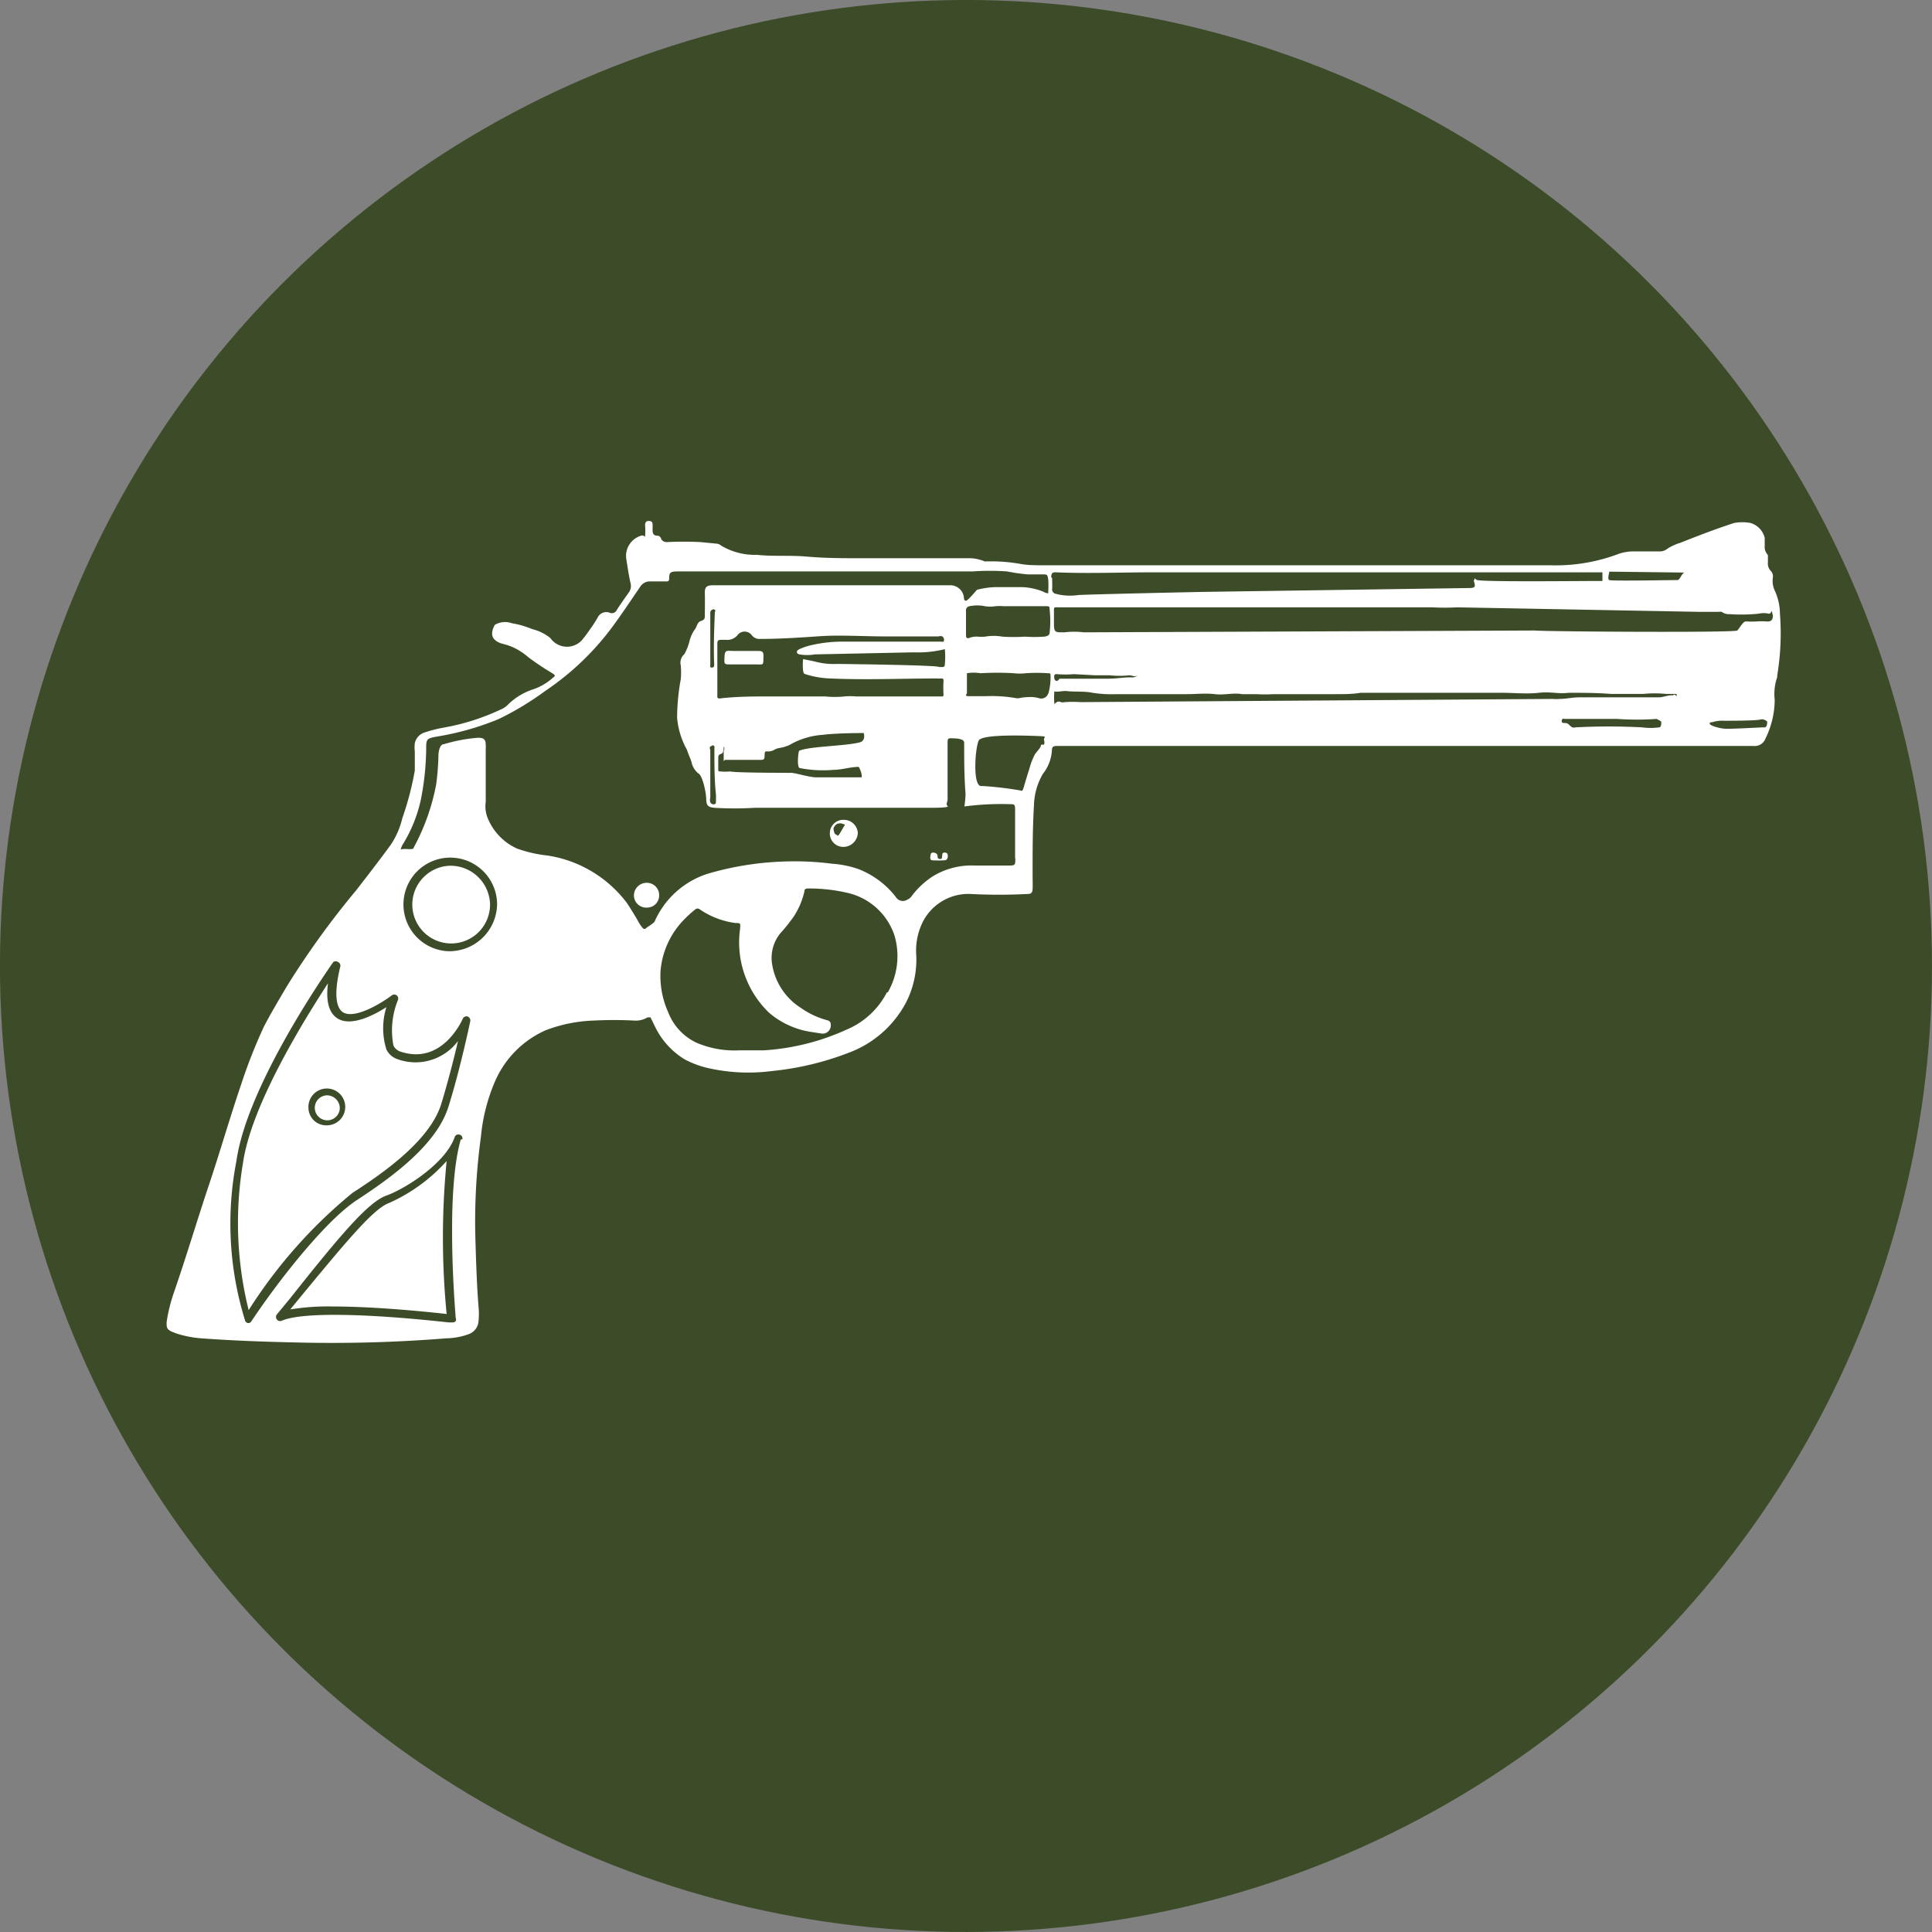<svg id="Calque_1" data-name="Calque 1" xmlns="http://www.w3.org/2000/svg" viewBox="0 0 85 85"><rect x="0" y="0" width="85" height="85" fill="#808080" stroke="none"/><defs><style>.cls-1{fill:#3d4c28;}.cls-2{fill:#fff;}</style></defs><circle class="cls-1" cx="42.5" cy="42.5" r="42.5" transform="translate(-13.03 65.5) rotate(-67.5)"/><path class="cls-2" d="M78.31,27a2.48,2.48,0,0,0-.22-1A1,1,0,0,1,78,25.4a.34.34,0,0,0-.1-.29.46.46,0,0,1-.12-.35c0-.12,0-.26,0-.34a.53.53,0,0,1-.14-.41c0-.12,0-.23,0-.35a.91.91,0,0,0-.62-.65,2,2,0,0,0-.73,0c-.8.26-1.58.56-2.36.87a2.27,2.27,0,0,0-.57.26.52.52,0,0,1-.36.12c-.37,0-.74,0-1.11,0a2,2,0,0,0-.68.11,7.81,7.81,0,0,1-3,.5c-3,0-6,0-8.94,0-.74,0-1.47,0-2.2,0H48.13c-.73,0-1.45,0-2.18,0-.34,0-.69,0-1-.05a7.32,7.32,0,0,0-1.55-.12l-.08,0a1.76,1.76,0,0,0-.75-.14l-2.15,0c-.82,0-1.64,0-2.47,0s-1.62,0-2.42-.07-1.49,0-2.23-.08A2.88,2.88,0,0,1,31.72,24a.33.33,0,0,0-.18-.08l-.72-.07a14.58,14.58,0,0,0-1.48,0,.28.28,0,0,1-.25-.13c0-.06-.08-.15-.15-.15-.24,0-.23-.16-.23-.32a1.13,1.13,0,0,0,0-.18c0-.11-.06-.15-.17-.15s-.15.06-.16.17a3.32,3.32,0,0,1,0,.53.16.16,0,0,0-.18-.05.93.93,0,0,0-.65,1c.06.36.11.73.19,1.08a.49.49,0,0,1-.1.45c-.17.24-.34.48-.5.73a.24.24,0,0,1-.31.13.42.42,0,0,0-.54.22,5.8,5.8,0,0,1-.34.52c-.09.13-.18.26-.28.38a.89.89,0,0,1-1.45,0,1.33,1.33,0,0,0-.19-.14,2,2,0,0,0-.61-.26,4,4,0,0,0-.9-.26.89.89,0,0,0-.75.07c-.2.37-.17.65.26.81l.18.05a2.45,2.45,0,0,1,.45.17,2.92,2.92,0,0,1,.59.4,12,12,0,0,0,1.05.7c.15.1.14.11,0,.22a2.48,2.48,0,0,1-.88.5,2.81,2.81,0,0,0-1.08.67.93.93,0,0,1-.32.21,9.9,9.9,0,0,1-2.49.79,5.93,5.93,0,0,0-.83.21.63.63,0,0,0-.45.48,1.47,1.47,0,0,0,0,.36c0,.28,0,.56,0,.84A13.35,13.35,0,0,1,17.7,36a3.59,3.59,0,0,1-.51,1.17c-.49.67-1,1.33-1.52,2a37.38,37.38,0,0,0-3.06,4.24c-.34.58-.69,1.16-1,1.76a23,23,0,0,0-1,2.54c-.5,1.47-.94,3-1.42,4.43s-1,3.17-1.55,4.76a7.13,7.13,0,0,0-.31,1.27c0,.23,0,.3.21.41l.2.08a4.65,4.65,0,0,0,1.11.22c1.35.1,2.71.15,4.07.18a62.83,62.83,0,0,0,6.72-.18,3,3,0,0,0,1-.19.65.65,0,0,0,.41-.53,3.35,3.35,0,0,0,0-.71c-.08-1.05-.11-2.1-.14-3.14A27.64,27.64,0,0,1,21.16,50a8,8,0,0,1,.63-2.45A4.35,4.35,0,0,1,24,45.33a6.52,6.52,0,0,1,2.13-.43,17.22,17.22,0,0,1,1.76,0,1,1,0,0,0,.6-.14c.06,0,.1,0,.13,0l.18.37a3.45,3.45,0,0,0,1.31,1.47,4.16,4.16,0,0,0,1.18.42,8,8,0,0,0,2.68.1,12.87,12.87,0,0,0,3.36-.8,4.7,4.7,0,0,0,2.55-2.25A4.14,4.14,0,0,0,40.31,42a2.84,2.84,0,0,1,.26-1.38,2.25,2.25,0,0,1,2.11-1.29,24.1,24.1,0,0,0,2.55,0c.13,0,.19-.06.2-.2s0-.46,0-.7c0-1,0-2,.06-3a2.9,2.9,0,0,1,.39-1.38A1.83,1.83,0,0,0,46.28,33c0-.14.07-.18.2-.18h3.45c2.91,0,5.82,0,8.72,0s5.51,0,8.26,0c3.42,0,6.83,0,10.25,0a.5.5,0,0,0,.51-.32,3.91,3.91,0,0,0,.41-1.71,2.26,2.26,0,0,1,.11-1s0,0,0-.07A11.27,11.27,0,0,0,78.31,27Zm-35.81.3c0-.14,0-.29,0-.43a.18.18,0,0,1,.16-.2,1.68,1.68,0,0,1,.67,0,1.49,1.49,0,0,0,.47,0,2.09,2.09,0,0,1,.35,0h1.38c.16,0,.31,0,.47,0s.18,0,.18.16a4.48,4.48,0,0,1,0,1c0,.13-.13.17-.25.18a5.77,5.77,0,0,1-.83,0,7.7,7.7,0,0,1-1,0,2.16,2.16,0,0,0-.76,0,1.72,1.72,0,0,1-.32,0,.9.9,0,0,0-.36.05c-.11.05-.16,0-.16-.11v-.47ZM20.27,50.14c-.7,2.43-.22,7.79-.22,7.85a.15.15,0,0,1,0,.13.16.16,0,0,1-.13.06l-.19,0c-3.83-.42-6.51-.44-7.34-.07a.18.18,0,0,1-.21-.06.18.18,0,0,1,0-.22l.57-.69C15,54.3,16.21,52.88,17,52.6s2.58-1.39,3-2.56v0a.17.17,0,0,1,.22-.12.17.17,0,0,1,.12.21S20.28,50.12,20.27,50.14Zm-.54-1.45c-.52,1.66-2.43,3.06-4,4.09-1.31.84-3.34,3.36-4.67,5.35a.16.16,0,0,1-.14.08h0a.16.16,0,0,1-.14-.12,14.38,14.38,0,0,1-.38-7c.47-3.39,4.11-8.54,4.26-8.76a.18.18,0,0,1,.22,0,.17.17,0,0,1,.09.2c-.33,1.37-.12,1.84.11,2,.52.34,1.74-.42,2.16-.74a.18.18,0,0,1,.21,0,.18.18,0,0,1,.06.2A3.55,3.55,0,0,0,17.31,46a.52.52,0,0,0,.29.26c1.84.63,2.72-1.35,2.76-1.44a.18.18,0,0,1,.21-.1.19.19,0,0,1,.12.21S20.26,47,19.73,48.69Zm0-6.84a2.06,2.06,0,1,1,2.14-2.06A2.1,2.1,0,0,1,19.77,41.85Zm19.29,1.81a3.53,3.53,0,0,1-1.8,1.65,10.26,10.26,0,0,1-3.61.9l-1.07,0a4.26,4.26,0,0,1-1.91-.34,2.46,2.46,0,0,1-1.23-1.33,3.9,3.9,0,0,1-.34-1.81A3.66,3.66,0,0,1,30,40.56a5.12,5.12,0,0,1,.59-.55.15.15,0,0,1,.2,0,3.59,3.59,0,0,0,1.58.6c.21,0,.21,0,.19.26a4.29,4.29,0,0,0,1.27,3.68,3.66,3.66,0,0,0,1.79.84l.51.08a.36.36,0,0,0,.42-.4c0-.12-.08-.17-.18-.19a3.62,3.62,0,0,1-1.14-.54,2.79,2.79,0,0,1-1.25-1.86,1.72,1.72,0,0,1,.36-1.43,7.09,7.09,0,0,0,.59-.74,3.38,3.38,0,0,0,.46-1.09c0-.1.06-.13.15-.13a7.42,7.42,0,0,1,1.82.21,2.84,2.84,0,0,1,2,1.88A3.21,3.21,0,0,1,39.06,43.66Zm5.65-5.9c0,.32,0,.32-.34.32H42.88a3.27,3.27,0,0,0-1.85.48,3.68,3.68,0,0,0-.91.85.47.47,0,0,1-.2.17.36.36,0,0,1-.51-.12,3.86,3.86,0,0,0-1.63-1.22A4.41,4.41,0,0,0,36.6,38a12.68,12.68,0,0,0-2-.1,13.43,13.43,0,0,0-3.46.54,3.82,3.82,0,0,0-2.32,2.06c0,.09-.33.28-.38.32a.1.1,0,0,1-.17,0,1.51,1.51,0,0,1-.18-.26c-.09-.18-.48-.8-.53-.86a5.39,5.39,0,0,0-3.47-2.06,5.75,5.75,0,0,1-1.35-.31,2.51,2.51,0,0,1-1.3-1.38,1.38,1.38,0,0,1-.07-.67c0-.26,0-.53,0-.79,0-.51,0-1,0-1.54a1.08,1.08,0,0,0,0-.18c0-.26-.11-.32-.37-.31a7.34,7.34,0,0,0-1.47.28c-.18,0-.24.33-.24.49a11,11,0,0,1-.1,1.28,9.48,9.48,0,0,1-1,2.8c0,.1-.44,0-.56.07a.7.7,0,0,1,.11-.26,6.33,6.33,0,0,0,.77-1.91,12.09,12.09,0,0,0,.24-2.24c0-.43,0-.48.45-.56a12.32,12.32,0,0,0,2.73-.77A13.13,13.13,0,0,0,24,30.39a12,12,0,0,0,3-2.89c.4-.55.78-1.12,1.17-1.69a.49.49,0,0,1,.41-.23l.73,0c.08,0,.13,0,.13-.13,0-.27.06-.31.39-.31h5.62c1.34,0,2.68,0,4,0,1.12,0,2.24,0,3.35,0a10.73,10.73,0,0,1,1.5,0,8.86,8.86,0,0,0,.9.13h.66c.21,0,.23,0,.26.25a3.77,3.77,0,0,1,0,.47s0,.11,0,.11a.34.34,0,0,1-.2-.06,2.73,2.73,0,0,0-1-.21c-.36,0-.72,0-1.08,0a3.56,3.56,0,0,0-.86.12s-.4.48-.48.48-.08-.06-.09-.11a.6.6,0,0,0-.63-.57c-1.84,0-3.67,0-5.51,0-1.06,0-2.12,0-3.17,0l-1.73,0c-.29,0-.37.08-.36.37s0,.63,0,.95c0,.12,0,.2-.17.25s-.17.25-.27.37a1.52,1.52,0,0,0-.23.5,2.42,2.42,0,0,1-.23.59.49.49,0,0,0-.16.49,3.22,3.22,0,0,1,0,.62,9.58,9.58,0,0,0-.16,1.69A3.52,3.52,0,0,0,30.23,33c.05.19.15.36.2.55a.83.83,0,0,0,.3.48c.18.1.33.81.34,1.1s.05.38.36.41a15.1,15.1,0,0,0,1.78,0h.61c1.18,0,2.35,0,3.53,0s2.29,0,3.43,0c.41,0,1,0,.91-.08s0-.18,0-.28c0-.84,0-1.67,0-2.51,0-.13,0-.2.17-.19s.56,0,.56.2c0,.74,0,1.49.06,2.24a4.55,4.55,0,0,1-.05.56,12.4,12.4,0,0,1,2-.1c.19,0,.23,0,.23.24,0,.72,0,1.44,0,2.16C44.72,37.73,44.71,37.74,44.71,37.76ZM35.4,29.65a4,4,0,0,0,1.14.2c1.56.07,3.13,0,4.7,0a.75.75,0,0,0,.15,0c.09,0,.13,0,.12.13a5.62,5.62,0,0,0,0,.58c0,.05,0,.09-.08.08-.52,0-1,0-1.55,0-.74,0-1.48,0-2.22,0a2.79,2.79,0,0,0-.5,0,4.12,4.12,0,0,1-.86,0c-.25,0-.5,0-.75,0-.54,0-1.07,0-1.61,0-.76,0-1.52,0-2.28.09-.12,0-.1-.07-.1-.14V28.76c0-.15,0-.29,0-.44s.05-.17.16-.17h.22a.58.58,0,0,0,.51-.21.39.39,0,0,1,.62,0,.42.42,0,0,0,.37.17c.89,0,1.76-.06,2.64-.12S38,28,39,28l2.29,0a.25.25,0,0,1,.17,0,.18.18,0,0,1,.07.18c0,.08-.09.05-.14.05-1.4,0-2.8,0-4.2,0a6.08,6.08,0,0,0-1.64.19,2.74,2.74,0,0,0-.4.15s-.11.06-.09.13.06.07.11.09a1.94,1.94,0,0,0,.68,0l4.36-.09a4.86,4.86,0,0,0,1.36-.14,3.66,3.66,0,0,1,0,.66c0,.18-.14.11-.25.13.06-.09-4.49-.14-4.49-.14a3.16,3.16,0,0,1-.92-.09c-.19-.05-.58-.12-.58-.12S35.28,29.61,35.4,29.65Zm-.22,4.14a5.29,5.29,0,0,0,1.49.08c.38,0,.73-.13,1.11-.13a1,1,0,0,1,.13.35s0,.11,0,.11-1.69,0-2,0S35,34,34.79,34a2.09,2.09,0,0,1-.25,0c-.15,0-2.18,0-2.42-.06a2,2,0,0,1-.42,0c-.09,0-.1,0-.1-.13s0-.27,0-.41,0-.19.12-.23.09-.15.12-.23l0-.1a.15.15,0,0,1,0,.18c0,.14,0,.27,0,.41s0,0,.08,0H33.5c.17,0,.13-.13.14-.23s0-.16.13-.14a.55.55,0,0,0,.31-.08c.15-.09.33-.07.48-.14a.85.85,0,0,0,.22-.09,3.34,3.34,0,0,1,1.41-.42c.6-.08,1.81-.08,1.81-.08s.11.33-.17.41c-.67.17-2.2.17-2.67.37C35.11,33.13,35.06,33.75,35.18,33.79Zm-3.85-1c.14,0,.1.11.1.18,0,.68,0,1.36.07,2,0,.09,0,.17,0,.26s0,.13-.06.15a.16.16,0,0,1-.19-.08.39.39,0,0,1,0-.21V34.08h0V33C31.23,32.94,31.19,32.82,31.33,32.82Zm.09-3.61s0,0,0,.06,0,.13-.1.13-.07-.07-.07-.13c0-.32,0-.65,0-1v-.51h0V27a.17.17,0,0,1,.07-.17s.08-.05.13,0,0,.07,0,.11C31.42,27.7,31.39,28.46,31.42,29.21Zm14.46,3.57s-.09,0-.09.07-.18.25-.26.37a3.09,3.09,0,0,0-.25.66c-.09.27-.17.55-.25.82a.54.54,0,0,1-.05.11.05.05,0,0,1-.07,0,15.49,15.49,0,0,0-1.7-.2c-.44.11-.31-1.68-.15-2s2.54-.2,2.77-.19.1.07.1.13S46,32.75,45.88,32.78Zm.24-2.25a.32.32,0,0,1-.4.22,1.32,1.32,0,0,0-.49-.05,2,2,0,0,0-.41.05h-.09a6.27,6.27,0,0,0-1.37-.09c-.24,0-.48,0-.72,0s-.1-.08-.1-.14c0-.3,0-.6,0-.87a1.77,1.77,0,0,1,.6,0,12,12,0,0,1,1.47,0,2.24,2.24,0,0,0,.51,0,7.13,7.13,0,0,1,1,0c.08,0,.1,0,.1.11A2.69,2.69,0,0,1,46.12,30.53Zm28-5.31h0c-.12,0-.21.34-.32.33-.3,0-2.91.05-3,0s0-.29,0-.37Zm-27.87.21c0-.18.05-.23.22-.22,1.41.06,2.82,0,4.23,0,2.26,0,4.52,0,6.79,0,3.11,0,6.23,0,9.34,0l3.24,0h.43s0,.36,0,.38c-1.2,0-5.42.05-5.54-.05s-.06-.06-.1,0,0,.07,0,.11c.07.22,0,.24-.18.25l-11.67.17c-.11,0-5.22.11-5.58.14a2.44,2.44,0,0,1-1-.06.19.19,0,0,1-.14-.2C46.3,25.76,46.29,25.59,46.29,25.43ZM73,32a2.77,2.77,0,0,1-.76,0,28.47,28.47,0,0,0-2.92,0c-.25.07-.24-.2-.48-.19-.06,0-.15,0-.13-.11s.1-.07.16-.07c.27,0,1.85,0,2.28,0a12.46,12.46,0,0,0,1.73,0s.21.09.21.14S73.09,32,73,32Zm.61-1.41s0,0-.06,0c-.2,0-.38.09-.58.09-.44,0-.87,0-1.3,0s-.68,0-1,0-.77,0-1.15,0-.6.07-.9.07a1.61,1.61,0,0,1-.31,0l-20.68.14-.09,0a5.32,5.32,0,0,0-.69,0,.38.38,0,0,1-.18,0c-.11-.06-.2,0-.28.09a2.93,2.93,0,0,1,0-.58s0-.07,0,0,.33,0,.5,0c.39.05.79,0,1.18.08a5.53,5.53,0,0,0,1.07.06l2.27,0h.81c.41,0,.82-.05,1.23,0s.8-.07,1.2,0c.22,0,.45,0,.65,0a5.83,5.83,0,0,0,.72,0c.46,0,.92,0,1.37,0s.9,0,1.35,0,.75,0,1.13-.06c.21,0,.44,0,.66,0l.91,0c.27,0,.54,0,.81,0s.63,0,.95,0,.83,0,1.25,0h1.63c.54,0,1.09.06,1.62,0s.87.06,1.31,0c.62,0,1.24,0,1.87.05.47,0,.94,0,1.42,0a5,5,0,0,1,1,0c.12,0,.23,0,.35,0s.11,0,.12.07S73.69,30.54,73.65,30.56ZM46.38,29.8c0-.08,0-.15.12-.14a4.69,4.69,0,0,0,.75,0l.93.05c.21,0,.43,0,.64,0a4.22,4.22,0,0,0,.87,0c.12,0,.23.09.36,0a.35.35,0,0,1-.3.09c-.33,0-.65.06-1,.06-.71,0-1.43,0-2.14,0C46.53,30,46.4,30,46.38,29.8ZM77.64,32c-.21,0-1.49.08-1.76.06s-.65-.14-.66-.22.07-.05.12-.07a1.51,1.51,0,0,1,.52-.06c.29,0,1.33,0,1.57-.05a.32.32,0,0,1,.32.09S77.76,32,77.64,32ZM78,27.08c0,.22-.1.28-.32.26a2.23,2.23,0,0,0-.36,0,4.34,4.34,0,0,1-.51,0c-.13,0-.27.3-.38.4s-8.27.05-8.92,0l-19.83.08a3.45,3.45,0,0,0-.85,0h-.06c-.34,0-.4,0-.4-.37s0-.38,0-.56,0-.17.15-.17l.83,0c.51,0,1,0,1.52,0s.84,0,1.26,0c.59,0,1.17,0,1.75,0s.92,0,1.37,0,1.16,0,1.74,0,1,0,1.47,0c1.25,0,2.5,0,3.75,0,.48,0,1,0,1.46,0,.31,0,.62,0,.93,0,.14,0,.28,0,.41,0a10.14,10.14,0,0,0,1.1,0l10.72.2.79,0a.29.29,0,0,1,.13,0,.52.52,0,0,0,.34.1A7.52,7.52,0,0,0,77.37,27a1,1,0,0,1,.45,0c.09,0,.09-.07.13-.12Z"/><path class="cls-2" d="M17.49,46.6a.83.83,0,0,1-.49-.43,3.11,3.11,0,0,1,0-1.86c-.56.36-1.57.88-2.16.49-.37-.24-.51-.75-.41-1.54-1,1.54-3.37,5.32-3.74,7.91a15.88,15.88,0,0,0,.25,6.47,21.63,21.63,0,0,1,4.57-5.16c1.43-.92,3.4-2.32,3.9-3.9.29-.95.56-2,.74-2.78A2.33,2.33,0,0,1,17.49,46.6Zm-3.12,2.91a.78.78,0,0,1-.8-.77.81.81,0,1,1,.8.77Z"/><path class="cls-2" d="M17.11,52.93c-.69.25-1.91,1.73-4.12,4.41l-.22.27a10.18,10.18,0,0,1,1.88-.13c1.64,0,3.65.18,5,.33a34.78,34.78,0,0,1,0-6.73A7.49,7.49,0,0,1,17.11,52.93Z"/><path class="cls-2" d="M14.37,48.19a.55.55,0,1,0,.58.55A.57.57,0,0,0,14.37,48.19Z"/><path class="cls-2" d="M19.77,38.09a1.71,1.71,0,1,0,1.79,1.7A1.74,1.74,0,0,0,19.77,38.09Z"/><path class="cls-2" d="M37.14,36.07a.59.59,0,0,0-.63.58.59.59,0,0,0,.6.61.64.64,0,0,0,.63-.6A.61.61,0,0,0,37.14,36.07Zm0,.27c-.07.12-.14.25-.22.37s-.1,0-.15,0-.09-.14-.1-.26a.35.35,0,0,1,.14-.19.32.32,0,0,1,.3,0C37.17,36.25,37.17,36.3,37.15,36.34Z"/><path class="cls-2" d="M28.46,38.84a.56.56,0,0,0-.57.55.54.54,0,0,0,.58.54A.53.53,0,0,0,29,39.4.54.54,0,0,0,28.46,38.84Z"/><path class="cls-2" d="M41.56,37.51c-.12,0-.1.09-.11.16s0,.12-.07.12-.13,0-.13-.12-.11-.16-.21-.16-.1.11-.11.18,0,.16.09.16a4.73,4.73,0,0,0,.53,0c.11,0,.15-.09.15-.19S41.66,37.51,41.56,37.51Z"/><path class="cls-2" d="M33.38,28.64c-.36,0-.73,0-1.09,0s-.42-.1-.42.45c0,.11.05.14.15.14h1.19c.41,0,.37.08.38-.39C33.59,28.68,33.53,28.64,33.38,28.64Z"/></svg>